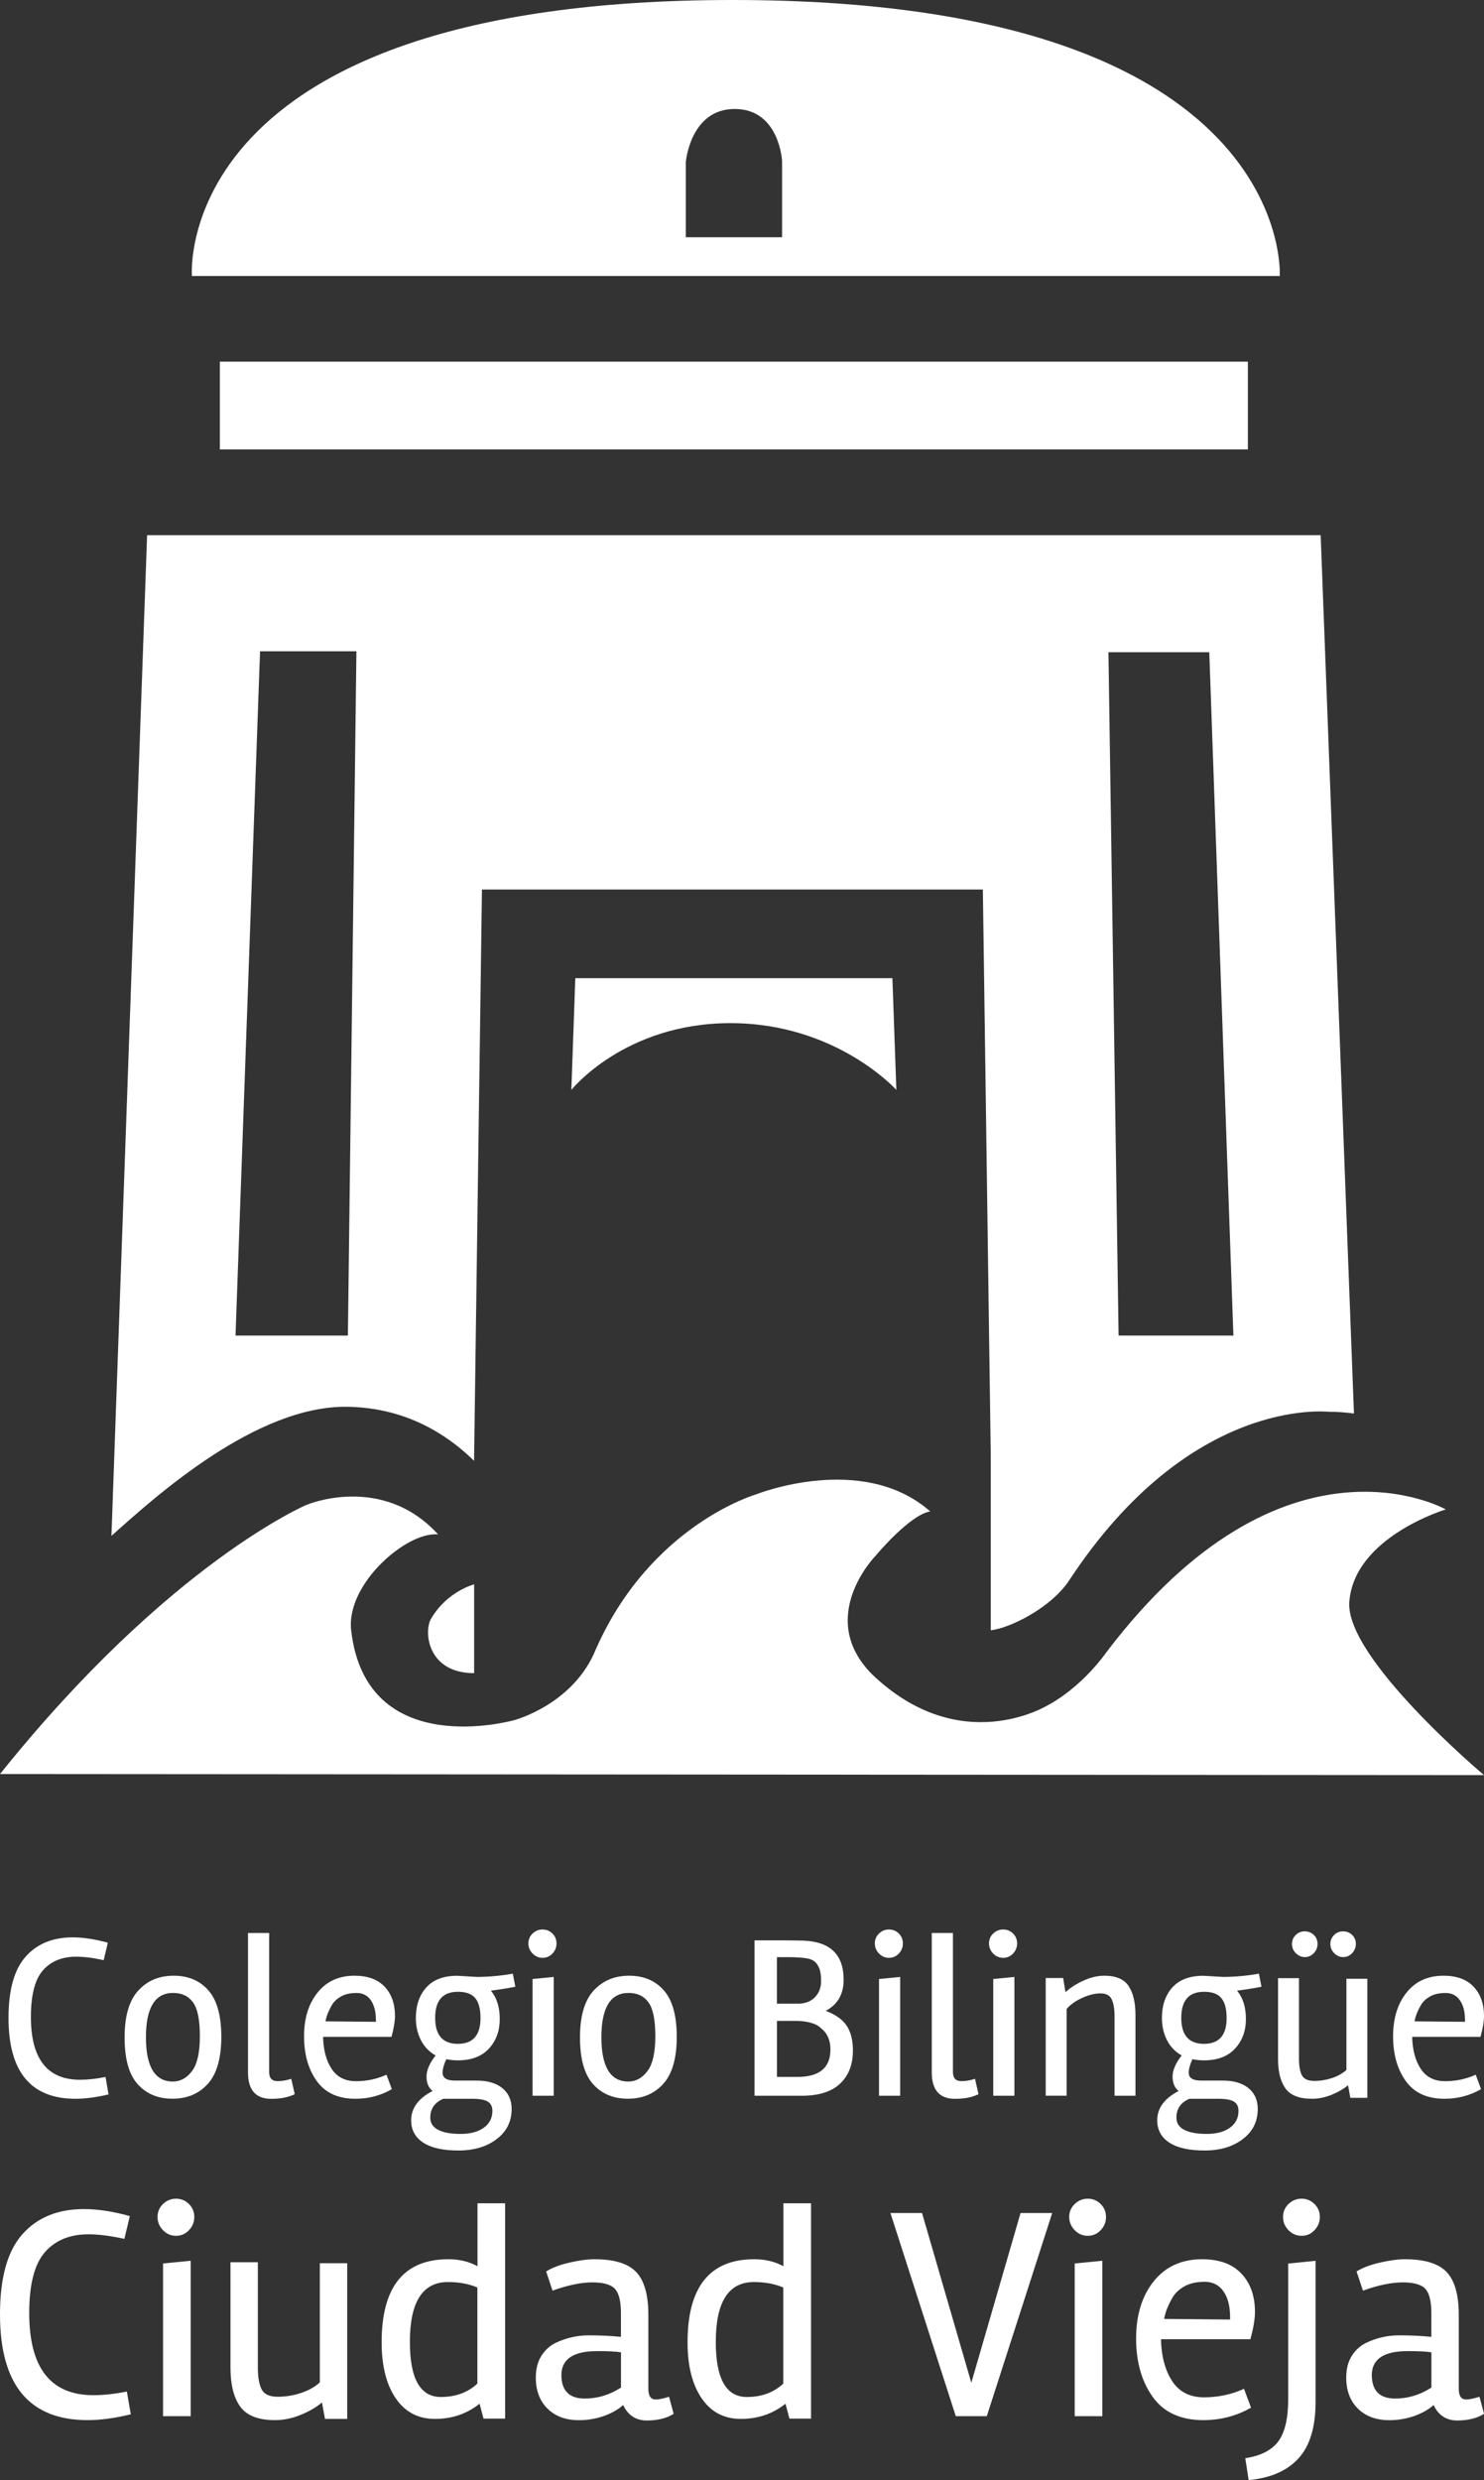 <?xml version="1.0" encoding="utf-8"?>
<!-- Generator: Adobe Illustrator 23.0.3, SVG Export Plug-In . SVG Version: 6.00 Build 0)  -->
<svg version="1.1" id="Capa_1" xmlns="http://www.w3.org/2000/svg" xmlns:xlink="http://www.w3.org/1999/xlink" x="0px" y="0px"
	 viewBox="0 0 255.94 427.64" style="enable-background:new 0 0 255.94 427.64;" xml:space="preserve">
<rect x="0" y="0" width="255.94" height="427.64" fill="#333333" stroke="none"/>
<style type="text/css">
	.st0{clip-path:url(#SVGID_2_);fill:#FFFFFF;}
</style>
<g>
	<defs>
		<rect id="SVGID_1_" width="255.94" height="427.64"/>
	</defs>
	<clipPath id="SVGID_2_">
		<use xlink:href="#SVGID_1_"  style="overflow:visible;"/>
	</clipPath>
	<path class="st0" d="M81.76,251.89l1.36-98.51h86.39l1.36,97.47v12.71v17.55c3.32-0.37,10.41-3.87,13.55-8.64
		c20.85-31.71,44.32-29.04,44.74-29.04c1.54,0,2.98,0.12,4.35,0.3l-5.74-151.45H25.37l-6.15,172.55c7.6-6.8,25-22.56,40.79-22.26
		C65.75,242.67,74.01,244.3,81.76,251.89 M191.17,112.46h17.39l4.16,117.83h-19.8L191.17,112.46z M40.62,230.29l4.23-117.99h16.62
		l-1.47,117.99H40.62z"/>
	<path class="st0" d="M220.72,47.59c0,0,2.82-47.59-94.36-47.59C29.19,0,33.1,47.59,33.1,47.59H220.72z M118.27,28.02
		c0,0,0.73-9.23,8.44-9.23c7.71,0,8.17,8.95,8.17,8.95v13.17h-16.6V28.02z"/>
	<path class="st0" d="M98.54,187.93c0,0,9.18-11.51,27.44-11.51c18.26,0,28.61,11.51,28.61,11.51l-0.68-19.26H99.22L98.54,187.93z"
		/>
	<path class="st0" d="M74.33,279.14c-1.25,2.14-0.67,9.36,7.44,9.36v-15.31C81.76,273.19,77.09,274.39,74.33,279.14"/>
	<path class="st0" d="M232.71,276.24c0.8-11.23,16.64-15.97,16.64-15.97s-27.89-15.81-58.52,24.61c-4.69,6.49-10.1,9.14-10.1,9.14
		s-15.06,9.35-30.37-5.36c-9.69-9.81,0.6-20.34,0.6-20.34s5.87-7.1,9.47-7.71c-11.72-10.29-30.07-2.92-30.07-2.92
		s-18.09,5.23-27.57,26.63c-3.84,9.59-14.09,12.28-14.09,12.28s-25.56,7.28-28.14-15.51c-0.9-7.96,9.57-17.03,14.99-16.52
		c-9.65-10.58-22.65-5.1-22.65-5.1S29.22,269.44,0,305.9l255.94,0.18C255.94,306.08,232.02,285.96,232.71,276.24"/>
	<polygon class="st0" points="38.6,62.36 37.92,62.36 37.92,77.49 215.22,77.49 215.22,62.36 214.54,62.36 40.82,62.36 	"/>
	<path class="st0" d="M13.02,361.89c-7.7,0-11.55-4.65-11.55-13.95c0-4.81,0.98-8.33,2.95-10.55c1.96-2.22,4.67-3.33,8.12-3.33
		c1.82,0,3.84,0.31,6.06,0.92l-0.72,3.01c-1.79-0.4-3.37-0.6-4.73-0.6c-2.46,0-4.38,0.79-5.76,2.37c-1.38,1.58-2.06,4.25-2.06,8.02
		c0,7.22,2.82,10.83,8.46,10.83c1.36,0,2.84-0.16,4.41-0.48l0.52,3.01C16.6,361.64,14.7,361.89,13.02,361.89"/>
	<path class="st0" d="M35.84,359.32c-1.55,1.71-3.58,2.56-6.09,2.56c-2.52,0-4.52-0.84-6.02-2.52c-1.5-1.68-2.24-4.36-2.24-8.04
		c0-3.68,0.78-6.37,2.35-8.08c1.56-1.71,3.6-2.57,6.11-2.57s4.51,0.84,5.99,2.53c1.49,1.68,2.23,4.37,2.23,8.04
		C38.16,354.92,37.39,357.61,35.84,359.32 M29.86,343.64c-3.13,0-4.69,2.55-4.69,7.64c0,5.09,1.55,7.64,4.65,7.64
		c1.28,0,2.38-0.6,3.29-1.8c0.91-1.2,1.36-3.21,1.36-6.02c0-2.81-0.39-4.75-1.18-5.83C32.5,344.18,31.36,343.64,29.86,343.64"/>
	<path class="st0" d="M42.77,333.3h3.65v23.98c0,1.04,0.48,1.57,1.44,1.57c0.75,0,1.54-0.13,2.37-0.4l0.6,2.65
		c-1.1,0.54-2.45,0.8-4.05,0.8c-2.68,0-4.01-1.52-4.01-4.57V333.3z"/>
	<path class="st0" d="M61.3,361.89c-2.99,0-5.22-1.02-6.68-3.07c-1.46-2.04-2.18-4.61-2.18-7.7c0-3.09,0.77-5.6,2.33-7.54
		c1.55-1.94,3.68-2.91,6.38-2.91c2.27,0,4,0.64,5.19,1.9c1.19,1.27,1.78,2.95,1.78,5.03c0,0.94-0.2,2.14-0.6,3.61H55.72
		c0.05,2.27,0.55,4.12,1.48,5.53c0.94,1.42,2.33,2.12,4.19,2.12c1.86,0,3.62-0.37,5.27-1.12l0.92,2.49
		C65.67,361.34,63.57,361.89,61.3,361.89 M64.83,348.3c0-1.44-0.3-2.58-0.88-3.41c-0.59-0.83-1.4-1.24-2.44-1.24
		c-1.04,0-1.91,0.18-2.59,0.54c-0.68,0.36-1.21,0.82-1.58,1.38c-0.64,1.07-1.05,2.06-1.2,2.97l8.7,0.08V348.3z"/>
	<path class="st0" d="M78.86,340.68l3.37,0.2c2,0,4.08-0.19,6.21-0.56l0.44,2.25c-1.01,0.21-2.42,0.44-4.21,0.68
		c1.01,1.23,1.52,2.86,1.52,4.89c0,2.03-0.61,3.72-1.84,5.07c-1.23,1.35-3.01,2.04-5.33,2.06c-0.7,0-1.38-0.07-2.05-0.2
		c-0.43,0.93-0.64,1.71-0.64,2.32c0,0.91,0.71,1.36,2.12,1.36h3.69c1.93,0,3.42,0.43,4.49,1.3c1.07,0.87,1.61,2.07,1.61,3.59
		c0,2.17-0.86,3.9-2.59,5.21c-1.72,1.31-3.92,1.96-6.58,1.96c-2.66,0-4.69-0.45-6.08-1.36c-1.39-0.91-2.08-2.19-2.08-3.85
		c0-2.08,1.23-3.77,3.69-5.05c-0.69-0.56-1.04-1.39-1.04-2.48c0-1.1,0.52-2.31,1.57-3.65c-1.1-0.61-1.94-1.49-2.53-2.63
		c-0.59-1.14-0.88-2.41-0.88-3.83c0-2.17,0.6-3.92,1.81-5.27C74.73,341.35,76.5,340.68,78.86,340.68 M81.39,361.89h-4.93
		c-1.5,0.64-2.25,1.73-2.25,3.25c0,0.94,0.45,1.64,1.36,2.11c0.91,0.47,2.2,0.7,3.87,0.7c1.67,0,3-0.35,3.99-1.06
		c0.99-0.71,1.49-1.68,1.49-2.91c0-0.72-0.25-1.25-0.76-1.58C83.65,362.06,82.72,361.89,81.39,361.89 M78.98,343.44
		c-2.62,0-3.93,1.5-3.93,4.49s1.3,4.49,3.91,4.49c2.61,0,3.91-1.49,3.91-4.45c0-1.55-0.3-2.69-0.9-3.43
		C81.36,343.81,80.37,343.44,78.98,343.44"/>
	<path class="st0" d="M91.13,335.1c0-0.67,0.24-1.24,0.72-1.7c0.48-0.47,1.06-0.7,1.73-0.7c0.67,0,1.23,0.24,1.7,0.7
		c0.47,0.47,0.7,1.04,0.7,1.7c0,0.67-0.23,1.25-0.7,1.75c-0.47,0.49-1.04,0.74-1.7,0.74c-0.67,0-1.24-0.25-1.73-0.74
		C91.37,336.35,91.13,335.77,91.13,335.1 M95.5,361.37h-3.65v-20.13l3.65-0.36V361.37z"/>
	<path class="st0" d="M114.39,359.32c-1.55,1.71-3.58,2.56-6.09,2.56c-2.52,0-4.52-0.84-6.02-2.52c-1.5-1.68-2.25-4.36-2.25-8.04
		c0-3.68,0.78-6.37,2.35-8.08c1.56-1.71,3.6-2.57,6.12-2.57c2.51,0,4.51,0.84,5.99,2.53c1.49,1.68,2.23,4.37,2.23,8.04
		C116.71,354.92,115.94,357.61,114.39,359.32 M108.41,343.64c-3.13,0-4.69,2.55-4.69,7.64c0,5.09,1.55,7.64,4.65,7.64
		c1.28,0,2.38-0.6,3.29-1.8c0.91-1.2,1.36-3.21,1.36-6.02c0-2.81-0.39-4.75-1.18-5.83C111.05,344.18,109.91,343.64,108.41,343.64"/>
	<path class="st0" d="M145.5,341.36c0,2.49-1.03,4.28-3.09,5.37c1.71,0.64,2.92,1.5,3.63,2.59c0.71,1.08,1.06,2.49,1.06,4.23
		c0,2.43-0.74,4.34-2.21,5.73c-1.47,1.39-3.68,2.09-6.62,2.09h-8.14v-26.79h4.93c1.58,0,2.73,0.02,3.45,0.04
		C143.18,334.78,145.5,337.03,145.5,341.36 M133.99,337.47v8.02h3.93c1.18-0.08,2.09-0.49,2.73-1.22c0.64-0.73,0.96-1.6,0.96-2.61
		c0-1-0.1-1.74-0.3-2.23c-0.2-0.48-0.44-0.86-0.72-1.12c-0.28-0.27-0.7-0.47-1.26-0.6c-0.86-0.16-2.01-0.24-3.45-0.24H133.99z
		 M137.53,358.12c3.8,0,5.69-1.58,5.69-4.73c0-1.6-0.54-2.82-1.6-3.65c-0.86-0.85-2.38-1.28-4.57-1.28h-3.05v9.66H137.53z"/>
	<path class="st0" d="M150.88,335.1c0-0.67,0.24-1.24,0.72-1.7c0.48-0.47,1.06-0.7,1.72-0.7c0.67,0,1.24,0.24,1.7,0.7
		c0.47,0.47,0.7,1.04,0.7,1.7c0,0.67-0.23,1.25-0.7,1.75c-0.47,0.49-1.04,0.74-1.7,0.74c-0.67,0-1.24-0.25-1.72-0.74
		C151.12,336.35,150.88,335.77,150.88,335.1 M155.25,361.37h-3.65v-20.13l3.65-0.36V361.37z"/>
	<path class="st0" d="M160.7,333.3h3.65v23.98c0,1.04,0.48,1.57,1.44,1.57c0.75,0,1.54-0.13,2.37-0.4l0.6,2.65
		c-1.1,0.54-2.45,0.8-4.05,0.8c-2.68,0-4.01-1.52-4.01-4.57V333.3z"/>
	<path class="st0" d="M170.57,335.1c0-0.67,0.24-1.24,0.72-1.7c0.48-0.47,1.06-0.7,1.73-0.7c0.67,0,1.23,0.24,1.7,0.7
		c0.47,0.47,0.7,1.04,0.7,1.7c0,0.67-0.24,1.25-0.7,1.75c-0.47,0.49-1.04,0.74-1.7,0.74c-0.67,0-1.24-0.25-1.73-0.74
		C170.81,336.35,170.57,335.77,170.57,335.1 M174.95,361.37h-3.65v-20.13l3.65-0.36V361.37z"/>
	<path class="st0" d="M195.83,347.45v13.92h-3.61v-13.72c0-1.23-0.16-2.19-0.48-2.89c-0.32-0.7-0.97-1.04-1.94-1.04
		c-0.98,0-2.03,0.26-3.17,0.78c-1.14,0.52-2.03,1.16-2.67,1.9v14.96h-3.61v-20.29h3.01l0.4,2.45c0.75-0.72,1.76-1.38,3.03-1.97
		c1.27-0.59,2.49-0.88,3.67-0.88c2.01,0,3.4,0.6,4.19,1.78C195.44,343.65,195.83,345.32,195.83,347.45"/>
	<path class="st0" d="M207.54,340.68l3.37,0.2c2,0,4.08-0.19,6.21-0.56l0.44,2.25c-1.01,0.21-2.42,0.44-4.21,0.68
		c1.02,1.23,1.53,2.86,1.53,4.89c0,2.03-0.62,3.72-1.85,5.07c-1.23,1.35-3.01,2.04-5.33,2.06c-0.7,0-1.38-0.07-2.05-0.2
		c-0.43,0.93-0.64,1.71-0.64,2.32c0,0.91,0.71,1.36,2.12,1.36h3.69c1.93,0,3.42,0.43,4.49,1.3c1.07,0.87,1.61,2.07,1.61,3.59
		c0,2.17-0.86,3.9-2.59,5.21c-1.72,1.31-3.92,1.96-6.58,1.96c-2.66,0-4.69-0.45-6.08-1.36c-1.39-0.91-2.09-2.19-2.09-3.85
		c0-2.08,1.23-3.77,3.69-5.05c-0.69-0.56-1.04-1.39-1.04-2.48c0-1.1,0.52-2.31,1.57-3.65c-1.1-0.61-1.94-1.49-2.53-2.63
		c-0.59-1.14-0.88-2.41-0.88-3.83c0-2.17,0.6-3.92,1.8-5.27C203.41,341.35,205.19,340.68,207.54,340.68 M210.07,361.89h-4.93
		c-1.5,0.64-2.25,1.73-2.25,3.25c0,0.94,0.45,1.64,1.36,2.11c0.91,0.47,2.2,0.7,3.87,0.7c1.67,0,3-0.35,3.99-1.06
		c0.99-0.71,1.49-1.68,1.49-2.91c0-0.72-0.25-1.25-0.76-1.58C212.33,362.06,211.41,361.89,210.07,361.89 M207.66,343.44
		c-2.62,0-3.93,1.5-3.93,4.49s1.3,4.49,3.91,4.49c2.61,0,3.91-1.49,3.91-4.45c0-1.55-0.3-2.69-0.9-3.43
		C210.05,343.81,209.05,343.44,207.66,343.44"/>
	<path class="st0" d="M226.27,361.89c-2.19,0-3.71-0.59-4.57-1.78c-0.86-1.19-1.28-2.89-1.28-5.11v-13.91h3.61v13.83
		c0,1.34,0.18,2.32,0.52,2.95c0.35,0.63,1.05,0.94,2.1,0.94c1.06,0,2.09-0.17,3.09-0.5c1-0.33,1.82-0.8,2.47-1.38V341.2h3.61v20.53
		h-2.93l-0.4-2.17c-0.78,0.64-1.72,1.19-2.85,1.65C228.52,361.66,227.39,361.89,226.27,361.89 M223.46,333.66
		c0.43-0.43,0.95-0.64,1.57-0.64c0.61,0,1.14,0.21,1.56,0.62c0.43,0.42,0.64,0.93,0.64,1.54c0,0.62-0.21,1.15-0.64,1.6
		c-0.43,0.45-0.94,0.68-1.54,0.68c-0.6,0-1.12-0.23-1.57-0.68c-0.44-0.45-0.66-0.98-0.66-1.58
		C222.82,334.6,223.03,334.09,223.46,333.66 M230.08,333.66c0.43-0.43,0.95-0.64,1.56-0.64c0.61,0,1.14,0.21,1.56,0.62
		c0.43,0.42,0.64,0.93,0.64,1.54c0,0.62-0.22,1.15-0.64,1.6c-0.43,0.45-0.94,0.68-1.54,0.68c-0.6,0-1.12-0.23-1.56-0.68
		c-0.44-0.45-0.66-0.98-0.66-1.58C229.44,334.6,229.65,334.09,230.08,333.66"/>
	<path class="st0" d="M249.12,361.89c-2.99,0-5.22-1.02-6.68-3.07c-1.46-2.04-2.18-4.61-2.18-7.7c0-3.09,0.77-5.6,2.32-7.54
		c1.55-1.94,3.68-2.91,6.38-2.91c2.27,0,4,0.64,5.19,1.9c1.19,1.27,1.79,2.95,1.79,5.03c0,0.94-0.2,2.14-0.6,3.61h-11.79
		c0.06,2.27,0.55,4.12,1.49,5.53c0.94,1.42,2.33,2.12,4.19,2.12c1.86,0,3.62-0.37,5.28-1.12l0.92,2.49
		C253.5,361.34,251.4,361.89,249.12,361.89 M252.66,348.3c0-1.44-0.3-2.58-0.89-3.41c-0.59-0.83-1.4-1.24-2.44-1.24
		c-1.04,0-1.91,0.18-2.59,0.54c-0.68,0.36-1.21,0.82-1.58,1.38c-0.64,1.07-1.04,2.06-1.2,2.97l8.7,0.08V348.3z"/>
	<path class="st0" d="M15.11,417.3C5.04,417.3,0,411.22,0,399.05c0-6.29,1.28-10.89,3.85-13.79c2.57-2.9,6.11-4.35,10.62-4.35
		c2.38,0,5.02,0.4,7.92,1.21l-0.94,3.93c-2.34-0.52-4.41-0.79-6.19-0.79c-3.22,0-5.73,1.03-7.52,3.09c-1.8,2.06-2.7,5.56-2.7,10.49
		c0,9.44,3.69,14.16,11.07,14.16c1.78,0,3.7-0.21,5.77-0.63l0.68,3.93C19.79,416.97,17.31,417.3,15.11,417.3"/>
	<path class="st0" d="M27.17,382.27c0-0.87,0.31-1.62,0.94-2.23c0.63-0.61,1.38-0.92,2.25-0.92c0.87,0,1.62,0.31,2.23,0.92
		c0.61,0.61,0.92,1.36,0.92,2.23s-0.3,1.63-0.92,2.28c-0.61,0.65-1.36,0.97-2.23,0.97c-0.87,0-1.63-0.32-2.25-0.97
		C27.48,383.9,27.17,383.14,27.17,382.27 M32.89,416.62h-4.77v-26.33l4.77-0.47V416.62z"/>
	<path class="st0" d="M47.41,417.3c-2.87,0-4.86-0.78-5.98-2.33c-1.12-1.56-1.68-3.79-1.68-6.69v-18.2h4.72v18.1
		c0,1.75,0.23,3.03,0.68,3.86c0.45,0.82,1.37,1.23,2.75,1.23c1.38,0,2.73-0.22,4.04-0.66c1.31-0.44,2.38-1.04,3.22-1.81v-20.56h4.72
		v26.85h-3.83l-0.52-2.83c-1.01,0.84-2.25,1.56-3.72,2.15C50.35,417.01,48.88,417.3,47.41,417.3"/>
	<path class="st0" d="M65.82,403.88c0-9.54,3.83-14.32,11.49-14.32c1.92,0,3.6,0.4,5.04,1.21v-10.86h4.77v37.13h-3.73l-0.68-2.57
		c-2.2,1.75-4.76,2.62-7.68,2.62s-5.18-1.19-6.79-3.57C66.63,411.15,65.82,407.94,65.82,403.88 M77.25,393.49
		c-4.37,0-6.56,3.44-6.56,10.33c0,6.33,1.78,9.49,5.35,9.49c2.55,0,4.65-0.77,6.29-2.31v-16.57
		C80.87,393.81,79.18,393.49,77.25,393.49"/>
	<path class="st0" d="M99.86,417.31c-2.28,0-4.08-0.66-5.43-1.99c-1.35-1.33-2.02-3.11-2.02-5.35c0-1.47,0.31-2.71,0.94-3.72
		c0.63-1.01,1.45-1.76,2.46-2.26c1.82-0.87,3.72-1.31,5.72-1.31c1.99,0,3.84,0.09,5.56,0.26v-4.09c0-2.03-0.34-3.42-1.02-4.17
		c-0.68-0.75-1.99-1.13-3.91-1.13c-1.92,0-4.21,0.47-6.87,1.42l-1.1-3.31c1.02-0.63,2.35-1.14,4.01-1.52
		c1.66-0.38,3.1-0.58,4.33-0.58c3.39,0,5.79,0.73,7.19,2.2c1.4,1.47,2.1,3.93,2.1,7.39v12.75c0,1.23,0.42,1.84,1.26,1.84
		c0.56,0,1.33-0.16,2.31-0.47l0.79,2.94c-1.19,0.77-2.73,1.15-4.62,1.15c-1.89,0-3.25-0.89-4.09-2.67
		c-0.77,0.73-1.84,1.35-3.22,1.86C102.86,417.05,101.4,417.31,99.86,417.31 M100.86,413.58c2.2,0,4.28-0.63,6.24-1.89v-6.08
		c-0.84-0.14-2.21-0.21-4.09-0.21c-4.09,0-6.16,1.36-6.19,4.09C96.82,412.22,98.16,413.58,100.86,413.58"/>
	<path class="st0" d="M118.58,403.88c0-9.54,3.83-14.32,11.49-14.32c1.92,0,3.6,0.4,5.04,1.21v-10.86h4.77v37.13h-3.73l-0.68-2.57
		c-2.2,1.75-4.76,2.62-7.68,2.62s-5.18-1.19-6.79-3.57C119.39,411.15,118.58,407.94,118.58,403.88 M130.01,393.49
		c-4.37,0-6.56,3.44-6.56,10.33c0,6.33,1.78,9.49,5.35,9.49c2.55,0,4.65-0.77,6.29-2.31v-16.57
		C133.63,393.81,131.94,393.49,130.01,393.49"/>
	<polygon class="st0" points="159.02,381.59 167.52,410.86 176.01,381.59 181.47,381.59 170.19,416.62 164.84,416.62 153.57,381.59 
			"/>
	<path class="st0" d="M184.4,382.27c0-0.87,0.31-1.62,0.95-2.23c0.63-0.61,1.38-0.92,2.25-0.92c0.87,0,1.62,0.31,2.23,0.92
		c0.61,0.61,0.92,1.36,0.92,2.23s-0.3,1.63-0.92,2.28c-0.61,0.65-1.36,0.97-2.23,0.97c-0.87,0-1.63-0.32-2.25-0.97
		C184.72,383.9,184.4,383.14,184.4,382.27 M190.12,416.62h-4.77v-26.33l4.77-0.47V416.62z"/>
	<path class="st0" d="M207.53,417.3c-3.92,0-6.83-1.34-8.73-4.01c-1.91-2.67-2.86-6.03-2.86-10.07c0-4.04,1.01-7.32,3.04-9.86
		c2.03-2.53,4.81-3.8,8.34-3.8c2.97,0,5.24,0.83,6.79,2.49c1.56,1.66,2.33,3.86,2.33,6.58c0,1.22-0.26,2.8-0.79,4.72h-15.42
		c0.07,2.97,0.72,5.38,1.94,7.24c1.22,1.85,3.05,2.78,5.48,2.78c2.43,0,4.73-0.49,6.9-1.47l1.21,3.25
		C213.25,416.59,210.5,417.3,207.53,417.3 M212.15,399.53c0-1.89-0.39-3.37-1.16-4.46c-0.77-1.08-1.83-1.62-3.2-1.62
		c-1.36,0-2.49,0.24-3.38,0.71c-0.89,0.47-1.58,1.08-2.07,1.81c-0.84,1.4-1.36,2.69-1.57,3.88l11.38,0.11V399.53z"/>
	<path class="st0" d="M226.89,414.21c0,4.3-0.98,7.53-2.94,9.68c-1.96,2.15-4.82,3.4-8.6,3.75l-0.58-3.77
		c2.69-0.42,4.6-1.4,5.72-2.94c1.12-1.54,1.68-3.95,1.68-7.24v-23.39l4.72-0.47V414.21z M221.28,382.27c0-0.87,0.31-1.62,0.94-2.23
		c0.63-0.61,1.38-0.92,2.26-0.92c0.87,0,1.62,0.31,2.23,0.92c0.61,0.61,0.92,1.36,0.92,2.23c0,0.87-0.31,1.63-0.92,2.28
		c-0.61,0.65-1.35,0.97-2.23,0.97c-0.87,0-1.63-0.32-2.26-0.97C221.59,383.9,221.28,383.14,221.28,382.27"/>
	<path class="st0" d="M239.63,417.31c-2.28,0-4.08-0.66-5.43-1.99c-1.35-1.33-2.02-3.11-2.02-5.35c0-1.47,0.31-2.71,0.94-3.72
		c0.63-1.01,1.45-1.76,2.46-2.26c1.82-0.87,3.72-1.31,5.72-1.31c1.99,0,3.84,0.09,5.56,0.26v-4.09c0-2.03-0.34-3.42-1.02-4.17
		c-0.68-0.75-1.99-1.13-3.91-1.13c-1.92,0-4.21,0.47-6.87,1.42l-1.1-3.31c1.01-0.63,2.35-1.14,4.01-1.52
		c1.66-0.38,3.1-0.58,4.33-0.58c3.39,0,5.79,0.73,7.19,2.2c1.4,1.47,2.1,3.93,2.1,7.39v12.75c0,1.23,0.42,1.84,1.26,1.84
		c0.56,0,1.33-0.16,2.31-0.47l0.79,2.94c-1.19,0.77-2.73,1.15-4.62,1.15c-1.89,0-3.25-0.89-4.09-2.67
		c-0.77,0.73-1.84,1.35-3.22,1.86C242.63,417.05,241.17,417.31,239.63,417.31 M240.63,413.58c2.2,0,4.28-0.63,6.24-1.89v-6.08
		c-0.84-0.14-2.21-0.21-4.09-0.21c-4.09,0-6.16,1.36-6.19,4.09C236.59,412.22,237.93,413.58,240.63,413.58"/>
</g>
</svg>
